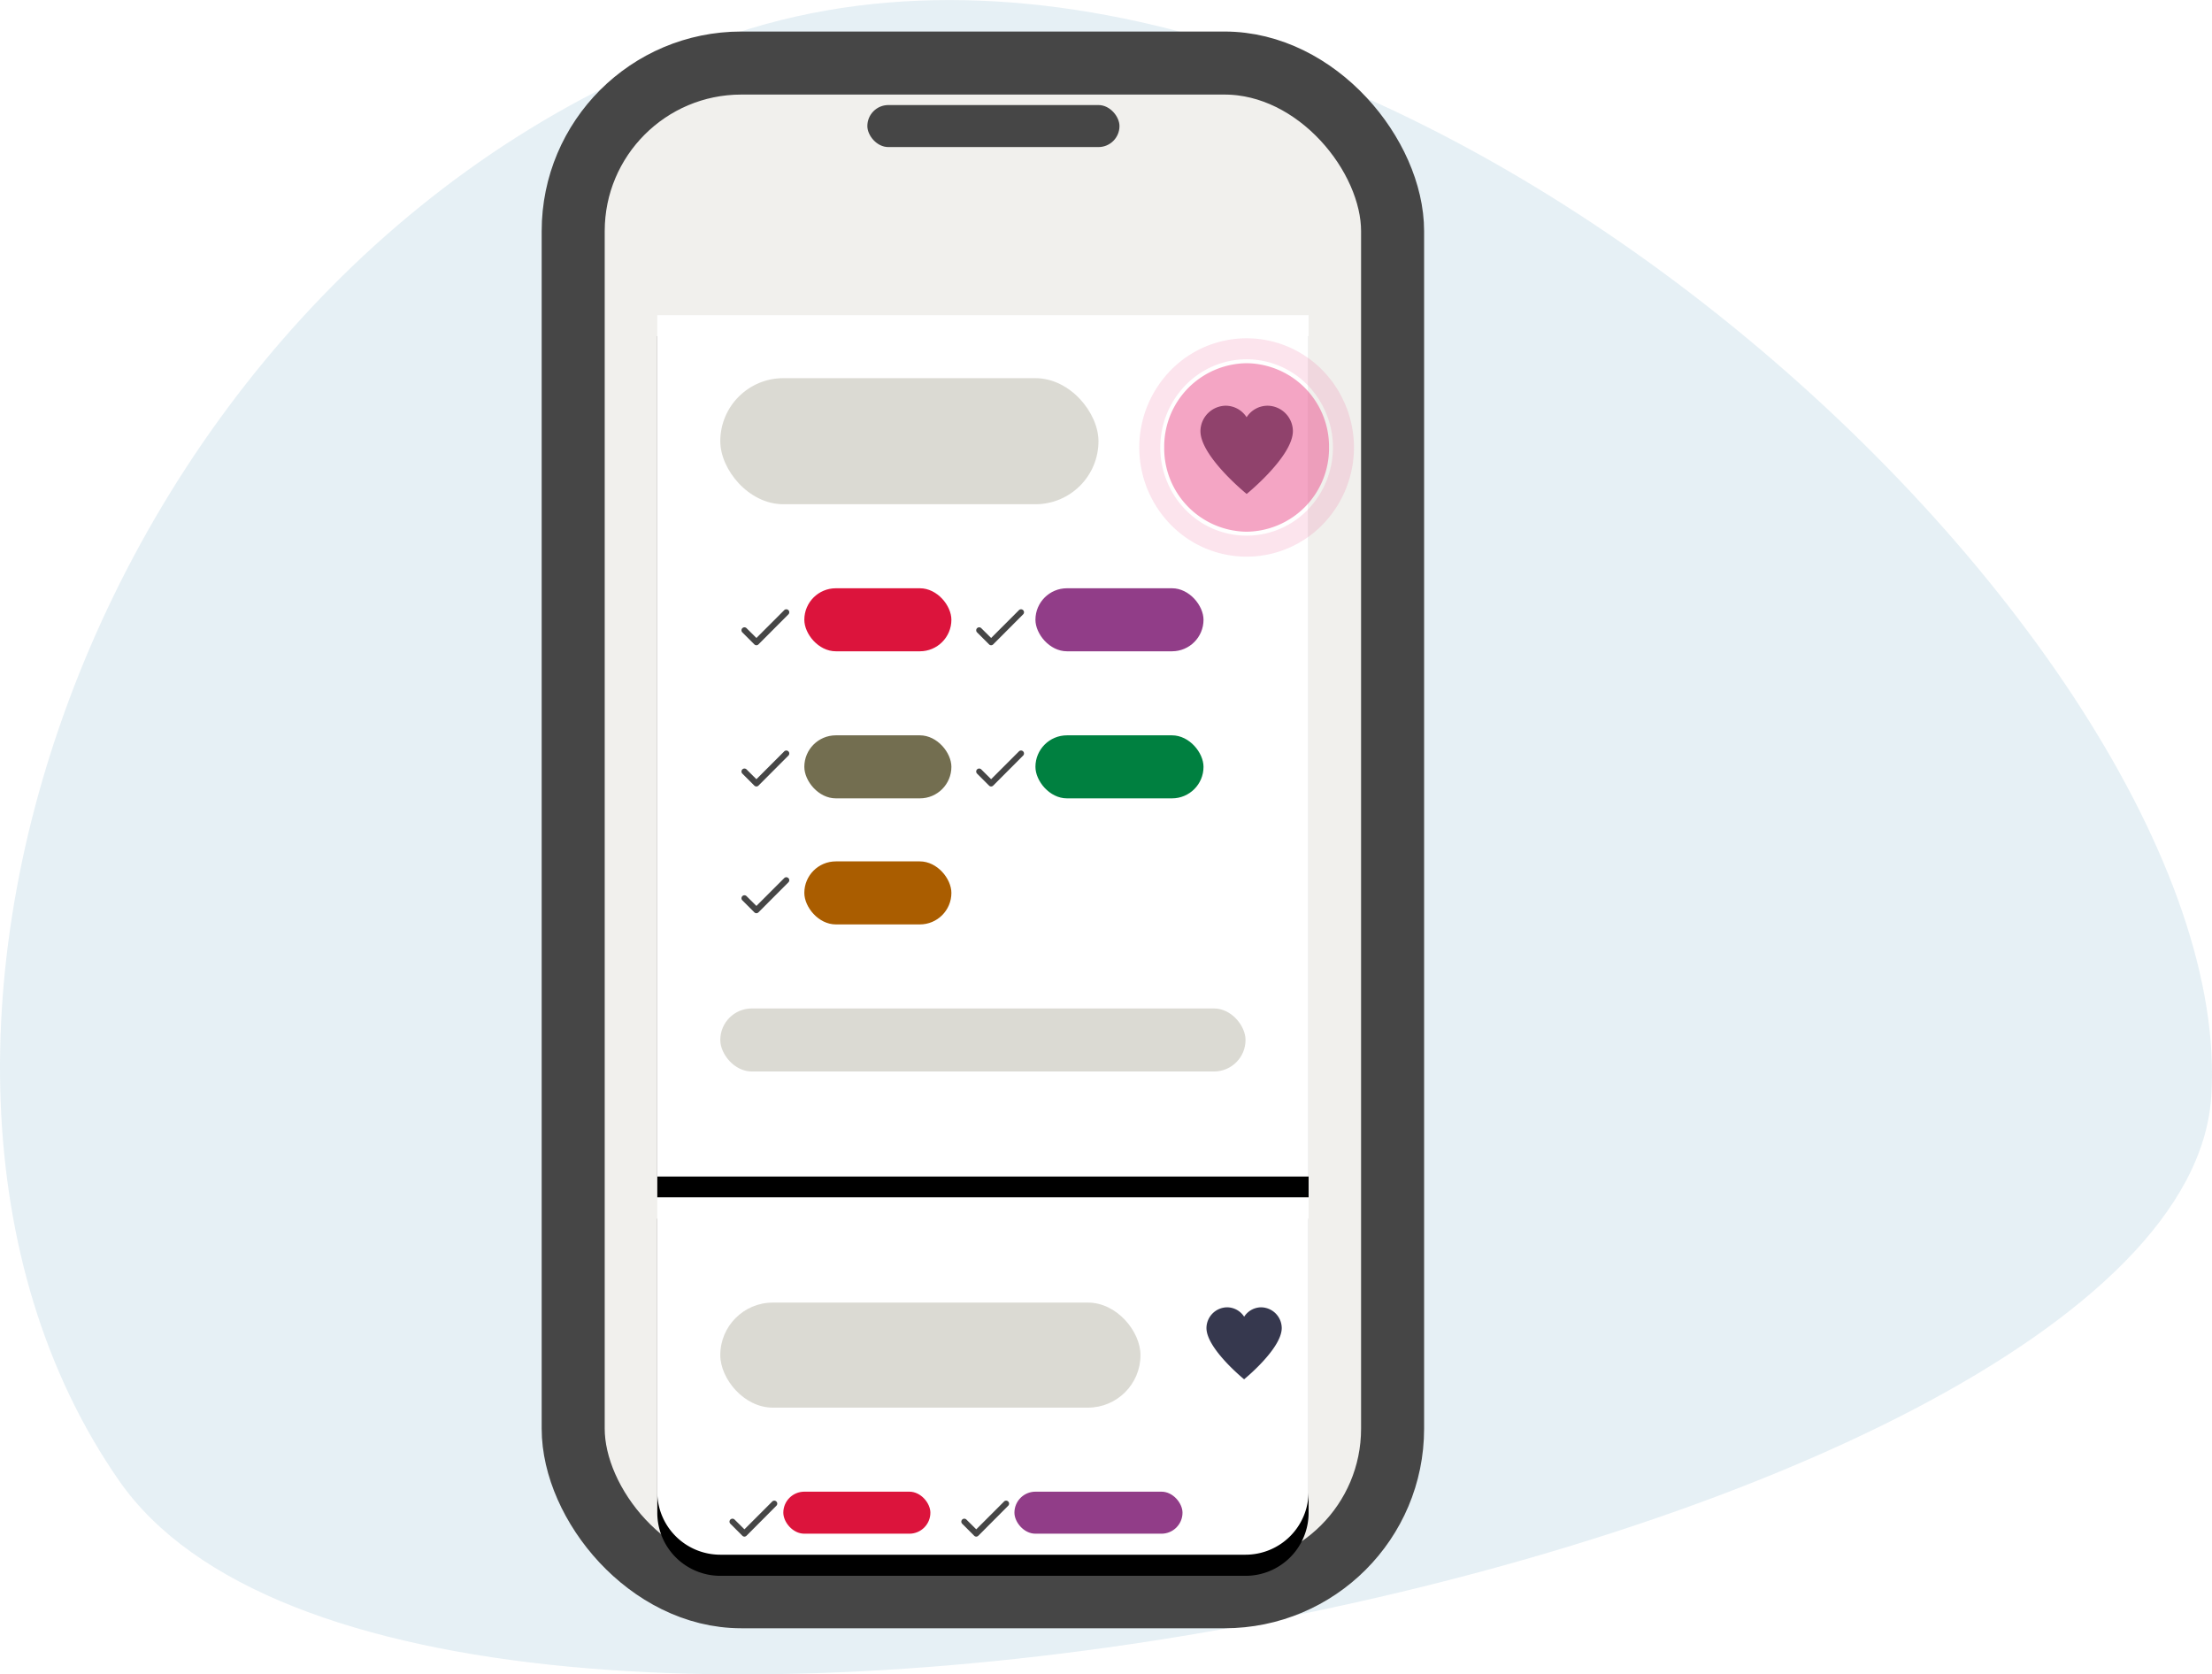<svg xmlns="http://www.w3.org/2000/svg" xmlns:xlink="http://www.w3.org/1999/xlink" width="105.283" height="79.697" viewBox="0 0 105.283 79.697"><defs><style>.a{fill:rgba(0,102,153,0.1);}.b{fill:#f1f0ed;stroke:#464646;stroke-linecap:square;stroke-linejoin:round;stroke-width:3px;}.c{fill:#464646;}.d{fill:#fff;}.e,.l{fill:#736e50;}.e,.j{opacity:0.25;}.f{fill:#36384e;}.g{opacity:0.5;}.h{fill:#ea4c89;}.i{opacity:0.6;}.j{fill:none;stroke:#ea4c89;}.k{fill:#dc143c;}.m{fill:#aa5d00;}.n{fill:#008040;}.o{fill:#913d88;}.p{filter:url(#c);}.q{filter:url(#a);}</style><filter id="a" x="29.783" y="14.5" width="34" height="44" filterUnits="userSpaceOnUse"><feOffset dy="1" input="SourceAlpha"/><feGaussianBlur stdDeviation="0.5" result="b"/><feFlood flood-opacity="0.051"/><feComposite operator="in" in2="b"/><feComposite in="SourceGraphic"/></filter><filter id="c" x="29.783" y="56.5" width="34" height="20" filterUnits="userSpaceOnUse"><feOffset dy="1" input="SourceAlpha"/><feGaussianBlur stdDeviation="0.5" result="d"/><feFlood flood-opacity="0.051"/><feComposite operator="in" in2="d"/><feComposite in="SourceGraphic"/></filter></defs><g transform="translate(-51 0)"><path class="a" d="M156.247-218.8c1.432-21.667-40.331-60.485-70.23-50.622s-43.615,48.379-29.348,68.9S154.814-197.135,156.247-218.8Z" transform="translate(0 271)"/><g transform="translate(78.273 2.628)"><rect class="b" width="39" height="73" rx="8" transform="translate(0.009 0.373)"/></g><g transform="translate(92.724 5.255)"><rect class="c" width="12" height="2" rx="1" transform="translate(-0.441 -0.255)"/></g><g transform="translate(82.215 14.889)"><g transform="translate(0 0)"><g class="q" transform="matrix(1, 0, 0, 1, -31.21, -14.89)"><rect width="31" height="41" transform="translate(31.28 15)"/></g><rect class="d" width="31" height="41" transform="translate(0.068 0.111)"/></g><rect class="e" width="18" height="6" rx="3" transform="translate(3.068 3.111)"/><g transform="translate(25.922 4.422)"><path class="f" d="M7.186,4a1.189,1.189,0,0,0-.989.549A1.189,1.189,0,0,0,5.209,4,1.219,1.219,0,0,0,4,5.209C4,6.417,6.2,8.2,6.2,8.2s2.2-1.785,2.2-2.994A1.219,1.219,0,0,0,7.186,4Z" transform="translate(-4 -4)"/></g><rect class="e" width="25" height="3" rx="1.5" transform="translate(3.068 33.111)"/><g class="g" transform="translate(24.197 2.399)"><path class="h" d="M3.923,0A3.967,3.967,0,0,1,7.845,4.01,3.967,3.967,0,0,1,3.923,8.02,3.967,3.967,0,0,1,0,4.01,3.967,3.967,0,0,1,3.923,0Z" transform="translate(0 0)"/></g><g class="i" transform="translate(23.51 1.713)"><path class="j" d="M5.109.5A4.552,4.552,0,0,0,1.85,1.876a4.76,4.76,0,0,0,0,6.642,4.549,4.549,0,0,0,6.518,0,4.76,4.76,0,0,0,0-6.642A4.552,4.552,0,0,0,5.109.5Z" transform="translate(-0.5 -0.5)"/></g><rect class="k" width="7" height="3" rx="1.5" transform="translate(7.068 13.111)"/><rect class="l" width="7" height="3" rx="1.5" transform="translate(7.068 20.111)"/><rect class="m" width="7" height="3" rx="1.5" transform="translate(7.068 26.111)"/><rect class="n" width="8" height="3" rx="1.5" transform="translate(18.068 20.111)"/><rect class="o" width="8" height="3" rx="1.5" transform="translate(18.068 13.111)"/><g transform="translate(4.076 14.111)"><path class="c" d="M6.034,6.043,4.711,7.366,4.242,6.9a.141.141,0,0,0-.2.2l.569.569a.138.138,0,0,0,.2,0L6.234,6.242a.141.141,0,0,0-.2-.2Z" transform="translate(-4 -6)"/></g><g transform="translate(4.076 20.833)"><path class="c" d="M6.034,6.043,4.711,7.366,4.242,6.9a.141.141,0,0,0-.2.2l.569.569a.138.138,0,0,0,.2,0L6.234,6.242a.141.141,0,0,0-.2-.2Z" transform="translate(-4 -6)"/></g><g transform="translate(4.076 26.865)"><path class="c" d="M6.034,6.043,4.711,7.366,4.242,6.9a.141.141,0,0,0-.2.2l.569.569a.138.138,0,0,0,.2,0L6.234,6.242a.141.141,0,0,0-.2-.2Z" transform="translate(-4 -6)"/></g><g transform="translate(15.248 20.833)"><path class="c" d="M6.034,6.043,4.711,7.366,4.242,6.9a.141.141,0,0,0-.2.2l.569.569a.138.138,0,0,0,.2,0L6.234,6.242a.141.141,0,0,0-.2-.2Z" transform="translate(-4 -6)"/></g><g transform="translate(15.248 14.111)"><path class="c" d="M6.034,6.043,4.711,7.366,4.242,6.9a.141.141,0,0,0-.2.2l.569.569a.138.138,0,0,0,.2,0L6.234,6.242a.141.141,0,0,0-.2-.2Z" transform="translate(-4 -6)"/></g></g><g transform="translate(82.215 57.365)"><g transform="translate(0 0)"><g class="p" transform="matrix(1, 0, 0, 1, -31.21, -57.36)"><path d="M0,0H31a0,0,0,0,1,0,0V14a3,3,0,0,1-3,3H3a3,3,0,0,1-3-3V0A0,0,0,0,1,0,0Z" transform="translate(31.28 57)"/></g><path class="d" d="M0,0H31a0,0,0,0,1,0,0V14a3,3,0,0,1-3,3H3a3,3,0,0,1-3-3V0A0,0,0,0,1,0,0Z" transform="translate(0.068 -0.365)"/></g><rect class="e" width="20" height="5" rx="2.5" transform="translate(3.068 4.635)"/><g transform="translate(26.208 4.86)"><path class="f" d="M6.6,4a.97.97,0,0,0-.806.448A.97.97,0,0,0,4.985,4,.994.994,0,0,0,4,4.985c0,.985,1.792,2.441,1.792,2.441S7.583,5.971,7.583,4.985A.994.994,0,0,0,6.6,4Z" transform="translate(-4 -4)"/></g><rect class="k" width="7" height="2" rx="1" transform="translate(6.068 13.635)"/><rect class="o" width="8" height="2" rx="1" transform="translate(17.068 13.635)"/><g transform="translate(3.506 14.062)"><path class="c" d="M6.033,6.043,4.711,7.365,4.242,6.9a.141.141,0,0,0-.2.2l.569.569a.137.137,0,0,0,.2,0L6.232,6.242a.141.141,0,0,0-.2-.2Z" transform="translate(-4 -6)"/></g><g transform="translate(14.54 14.062)"><path class="c" d="M6.033,6.043,4.711,7.365,4.242,6.9a.141.141,0,0,0-.2.2l.569.569a.137.137,0,0,0,.2,0L6.232,6.242a.141.141,0,0,0-.2-.2Z" transform="translate(-4 -6)"/></g></g></g></svg>